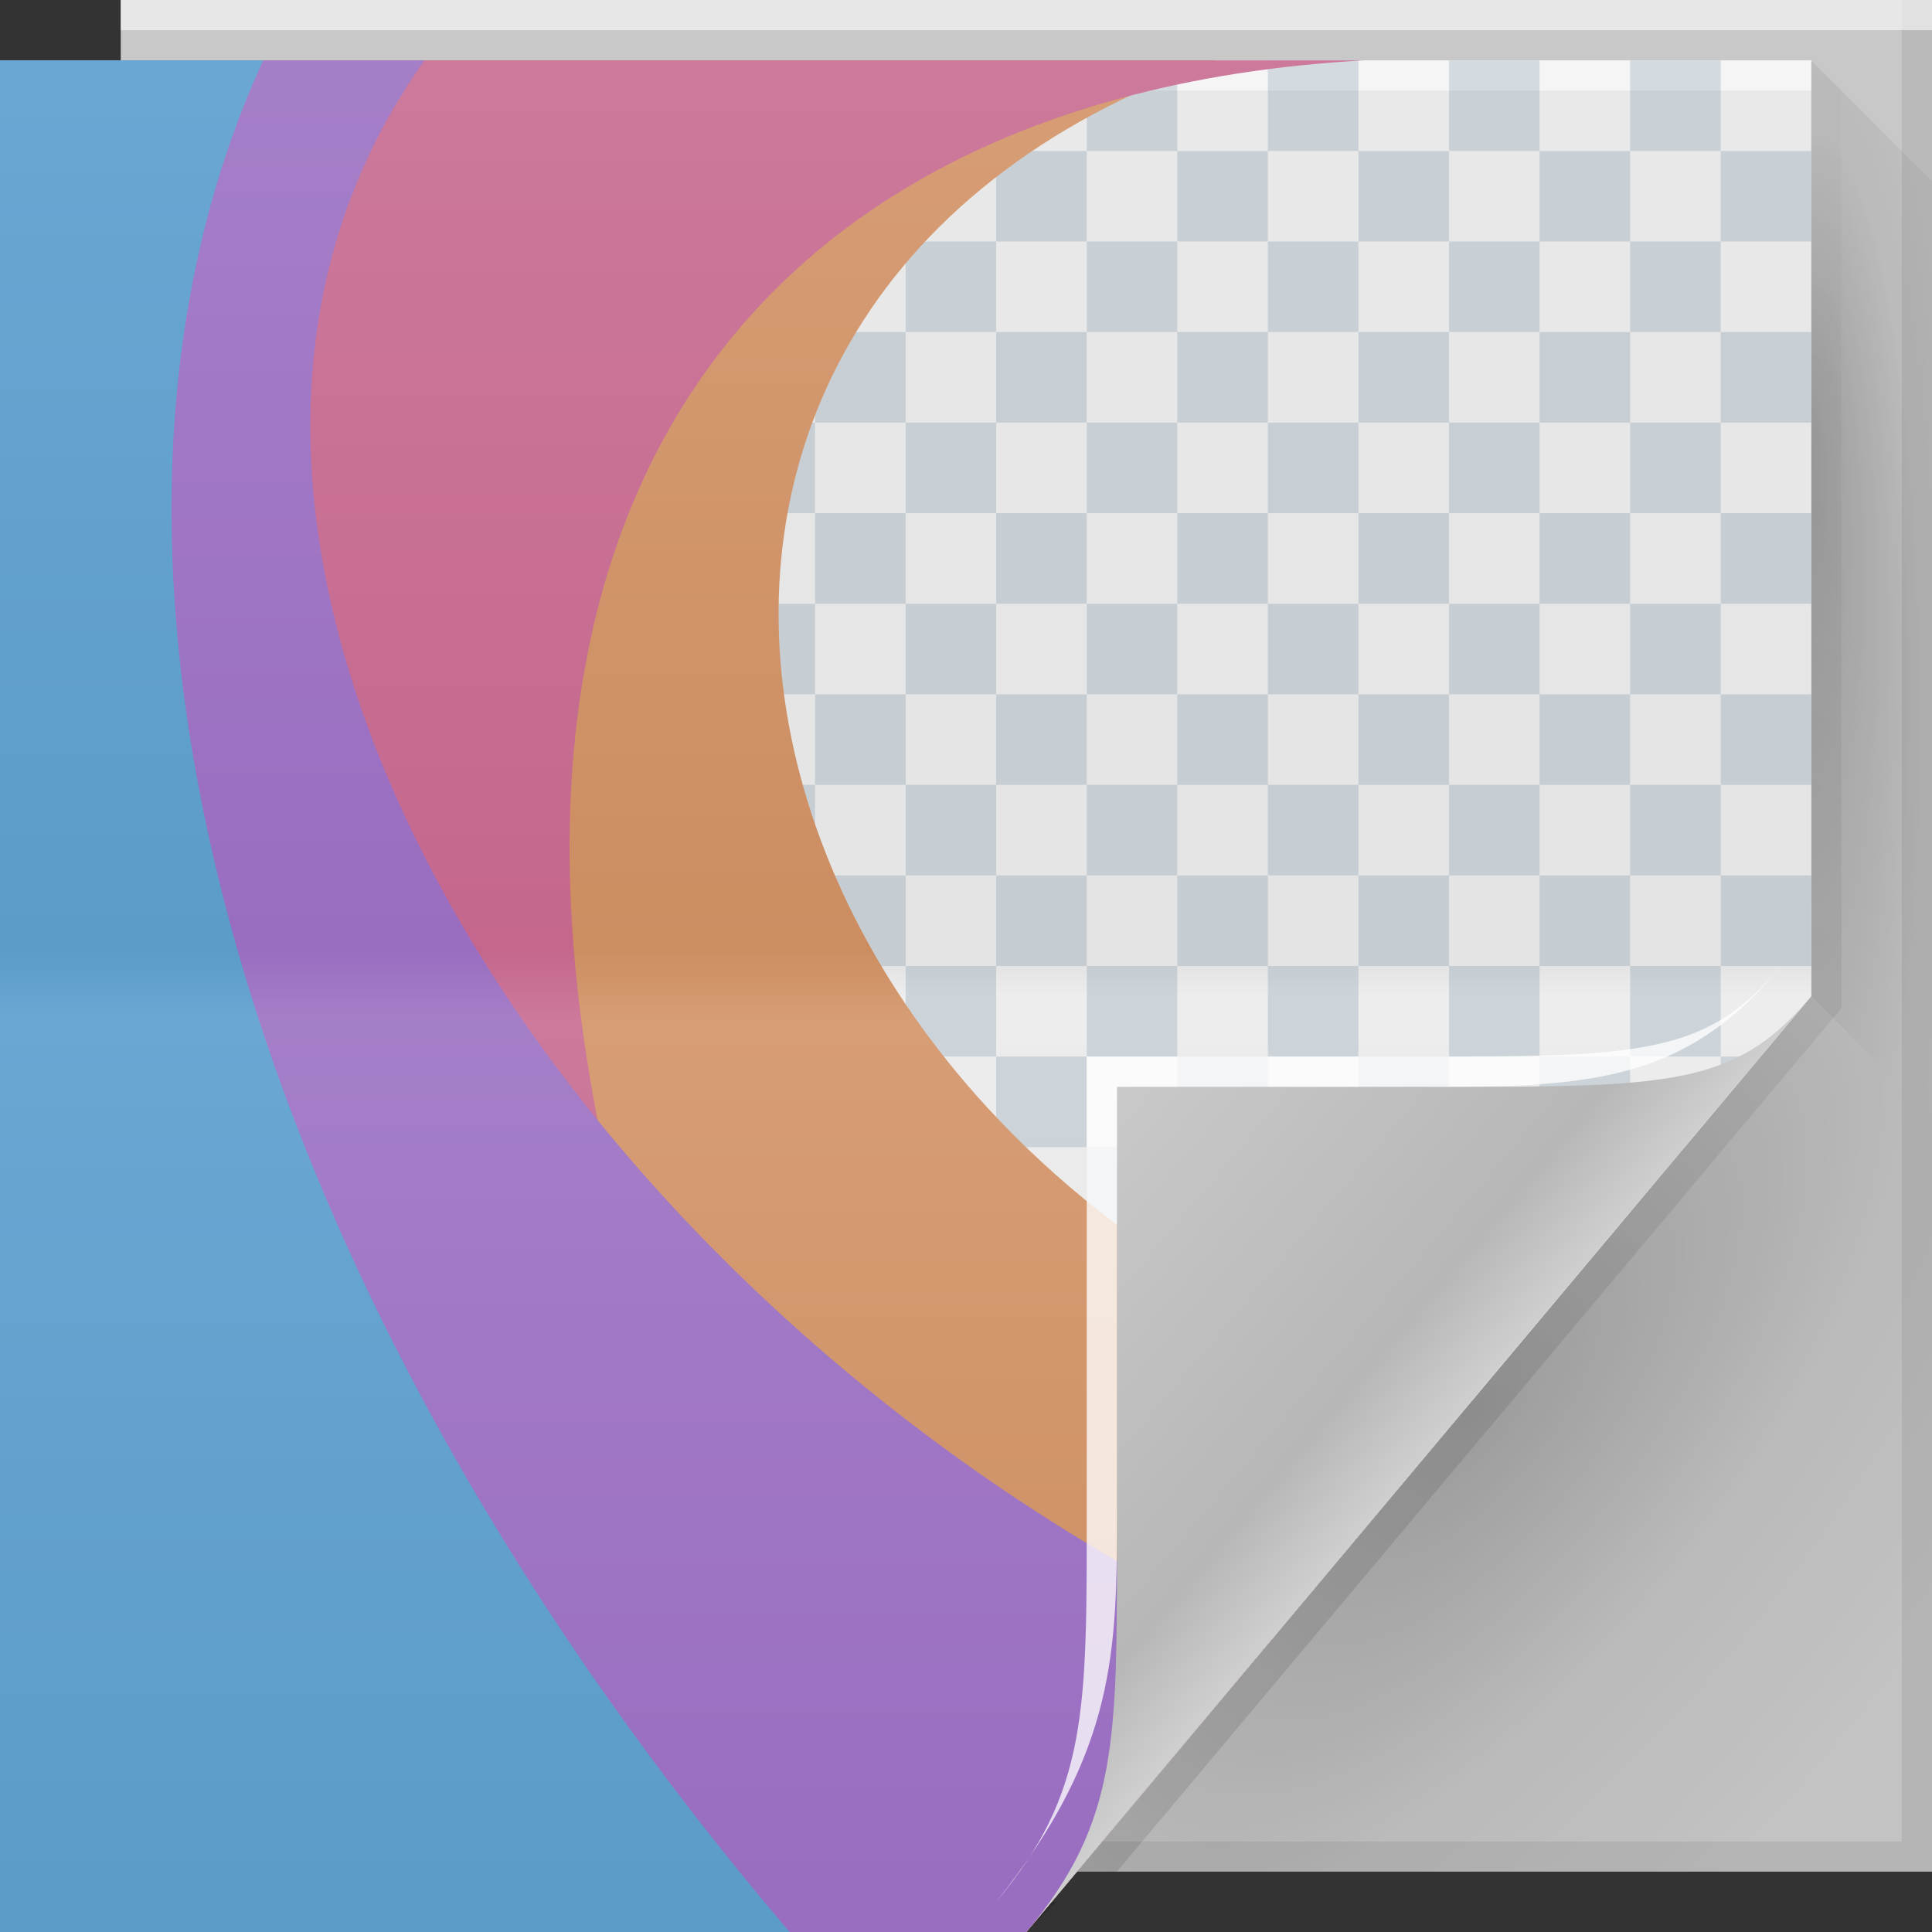 <?xml version="1.0" encoding="UTF-8" standalone="no"?>
<!-- Created with Inkscape (http://www.inkscape.org/) -->

<svg
   xmlns:dc="http://purl.org/dc/elements/1.1/"
   xmlns:cc="http://creativecommons.org/ns#"
   xmlns:rdf="http://www.w3.org/1999/02/22-rdf-syntax-ns#"
   xmlns:svg="http://www.w3.org/2000/svg"
   xmlns="http://www.w3.org/2000/svg"
   xmlns:xlink="http://www.w3.org/1999/xlink"
   version="1.1"
   width="64"
   height="64"
   id="svg13094">
  <rect width="100%" height="100%" fill="#333333" stroke="none"/>
  <defs
     id="defs11">
    <linearGradient
       x1="48.918"
       y1="110.214"
       x2="32.67"
       y2="88"
       id="linearGradient3994"
       gradientUnits="userSpaceOnUse"
       gradientTransform="translate(0,-64)">
      <stop
         id="stop3996"
         style="stop-color:#996dc1;stop-opacity:1"
         offset="0" />
      <stop
         id="stop3998"
         style="stop-color:#a57ec8;stop-opacity:1"
         offset="0.486" />
      <stop
         id="stop4000"
         style="stop-color:#996dc1;stop-opacity:1"
         offset="0.523" />
      <stop
         id="stop4002"
         style="stop-color:#a57ec8;stop-opacity:1"
         offset="1" />
    </linearGradient>
    <linearGradient
       x1="48.918"
       y1="110.214"
       x2="32.67"
       y2="88"
       id="linearGradient3889"
       gradientUnits="userSpaceOnUse"
       gradientTransform="translate(0,-64)">
      <stop
         id="stop3891"
         style="stop-color:#c5678d;stop-opacity:1"
         offset="0" />
      <stop
         id="stop3893"
         style="stop-color:#cc799b;stop-opacity:1"
         offset="0.486" />
      <stop
         id="stop3895"
         style="stop-color:#c5678d;stop-opacity:1"
         offset="0.523" />
      <stop
         id="stop3897"
         style="stop-color:#cc799b;stop-opacity:1"
         offset="1" />
    </linearGradient>
    <linearGradient
       x1="48.918"
       y1="110.214"
       x2="32.67"
       y2="88"
       id="linearGradient3924"
       gradientUnits="userSpaceOnUse"
       gradientTransform="translate(0,-64)">
      <stop
         id="stop4003"
         style="stop-color:#cc8d61;stop-opacity:1"
         offset="0" />
      <stop
         id="stop3080"
         style="stop-color:#d79d75;stop-opacity:1"
         offset="0.486" />
      <stop
         id="stop3078"
         style="stop-color:#cc8d61;stop-opacity:1"
         offset="0.523" />
      <stop
         id="stop4005"
         style="stop-color:#d79d75;stop-opacity:1"
         offset="1" />
    </linearGradient>
    <linearGradient
       x1="35"
       y1="29"
       x2="55"
       y2="49"
       id="linearGradient4276-7"
       gradientUnits="userSpaceOnUse">
      <stop
         id="stop4272-5"
         style="stop-color:#d6d6d6;stop-opacity:1"
         offset="0" />
      <stop
         id="stop4274-2"
         style="stop-color:#e4e4e4;stop-opacity:1"
         offset="1" />
    </linearGradient>
    <radialGradient
       cx="72.138"
       cy="18.311"
       r="14.161"
       fx="63.999"
       id="radialGradient3946-0"
       gradientUnits="userSpaceOnUse"
       gradientTransform="matrix(-2.491188e-8,2.472,-0.512,0,69.383,-145.292)">
      <stop
         id="stop4130-0"
         style="stop-color:#000000;stop-opacity:0.22"
         offset="0" />
      <stop
         id="stop4132-5"
         style="stop-color:#000000;stop-opacity:0.087"
         offset="0.5" />
      <stop
         id="stop4134-4"
         style="stop-color:#000000;stop-opacity:0"
         offset="1" />
    </radialGradient>
    <radialGradient
       cx="48.308"
       cy="47.141"
       r="14.161"
       id="radialGradient3996-0"
       gradientUnits="userSpaceOnUse"
       gradientTransform="matrix(0.94,0.775,-1.798,2.18,88.131,-93.366)">
      <stop
         id="stop3954-9"
         style="stop-color:#000000;stop-opacity:0.213"
         offset="0" />
      <stop
         id="stop3958-3"
         style="stop-color:#000000;stop-opacity:0.084"
         offset="0.5" />
      <stop
         id="stop3956-8"
         style="stop-color:#000000;stop-opacity:0"
         offset="1" />
    </radialGradient>
    <linearGradient
       x1="45"
       y1="52"
       x2="73"
       y2="4"
       id="linearGradient4308-7"
       gradientUnits="userSpaceOnUse">
      <stop
         id="stop4304-8"
         style="stop-color:#000000;stop-opacity:0.107"
         offset="0" />
      <stop
         id="stop4306-6"
         style="stop-color:#000000;stop-opacity:0"
         offset="1" />
    </linearGradient>
    <linearGradient
       x1="31"
       y1="64"
       x2="31"
       y2="2"
       id="linearGradient3984-6"
       gradientUnits="userSpaceOnUse">
      <stop
         id="stop3099-8"
         style="stop-color:#e6e6e6;stop-opacity:1"
         offset="0" />
      <stop
         id="stop3875-7"
         style="stop-color:#e3e3e3;stop-opacity:1"
         offset="0.5" />
      <stop
         id="stop3873-3"
         style="stop-color:#d8d8d8;stop-opacity:1"
         offset="0.516" />
      <stop
         id="stop3101-6"
         style="stop-color:#dddddd;stop-opacity:1"
         offset="1" />
    </linearGradient>
    <linearGradient
       x1="48.918"
       y1="46.214"
       x2="32.67"
       y2="24"
       id="linearGradient4259"
       gradientUnits="userSpaceOnUse">
      <stop
         id="stop3988-4"
         style="stop-color:#ffffff;stop-opacity:0.53"
         offset="0" />
      <stop
         id="stop3990-1"
         style="stop-color:#ffffff;stop-opacity:0"
         offset="1" />
    </linearGradient>
    <linearGradient
       x1="48.992"
       y1="46.125"
       x2="37"
       y2="36"
       id="linearGradient4280-4"
       gradientUnits="userSpaceOnUse">
      <stop
         id="stop4293-7"
         style="stop-color:#e0e0e0;stop-opacity:1"
         offset="0" />
      <stop
         id="stop4295-6"
         style="stop-color:#cacaca;stop-opacity:1"
         offset="0.21" />
      <stop
         id="stop4297-6"
         style="stop-color:#dedede;stop-opacity:1"
         offset="1" />
    </linearGradient>
    <linearGradient
       x1="35"
       y1="29"
       x2="55"
       y2="49"
       id="linearGradient3997"
       xlink:href="#linearGradient4276-7"
       gradientUnits="userSpaceOnUse" />
    <linearGradient
       x1="37.299"
       y1="126.88"
       x2="37.299"
       y2="66.854"
       id="linearGradient3152"
       xlink:href="#linearGradient3924"
       gradientUnits="userSpaceOnUse"
       gradientTransform="translate(0,-64)" />
    <linearGradient
       x1="37.299"
       y1="126.88"
       x2="37.299"
       y2="66.854"
       id="linearGradient3152-1"
       xlink:href="#linearGradient3889"
       gradientUnits="userSpaceOnUse"
       gradientTransform="translate(0,-64)" />
    <linearGradient
       x1="37.299"
       y1="126.88"
       x2="37.299"
       y2="66.854"
       id="linearGradient3152-1-6"
       xlink:href="#linearGradient3994"
       gradientUnits="userSpaceOnUse"
       gradientTransform="translate(0,-64)" />
    <linearGradient
       x1="37.299"
       y1="126.88"
       x2="37.299"
       y2="66.854"
       id="linearGradient3152-1-6-9"
       xlink:href="#linearGradient3994-8"
       gradientUnits="userSpaceOnUse"
       gradientTransform="translate(0,-64)" />
    <linearGradient
       x1="48.918"
       y1="110.214"
       x2="32.67"
       y2="88"
       id="linearGradient3994-8"
       gradientUnits="userSpaceOnUse"
       gradientTransform="translate(0,-64)">
      <stop
         id="stop3996-2"
         style="stop-color:#5b9cc9;stop-opacity:1"
         offset="0" />
      <stop
         id="stop3998-2"
         style="stop-color:#6aa7d3;stop-opacity:1"
         offset="0.486" />
      <stop
         id="stop4000-6"
         style="stop-color:#5b9cc9;stop-opacity:1"
         offset="0.523" />
      <stop
         id="stop4002-3"
         style="stop-color:#6aa7d3;stop-opacity:1"
         offset="1" />
    </linearGradient>
    <radialGradient
       cx="60.562"
       cy="21.045"
       r="2"
       fx="59.604"
       fy="21.241"
       id="radialGradient3811"
       xlink:href="#radialGradient3996"
       gradientUnits="userSpaceOnUse"
       gradientTransform="matrix(0,19.319,-3.43,0,132.747,-1136.964)" />
    <radialGradient
       cx="48.308"
       cy="47.141"
       r="14.161"
       id="radialGradient3996"
       gradientUnits="userSpaceOnUse"
       gradientTransform="matrix(0.94,0.775,-1.798,2.18,88.131,-93.366)">
      <stop
         id="stop3954"
         style="stop-color:#000000;stop-opacity:0.223"
         offset="0" />
      <stop
         id="stop3958"
         style="stop-color:#000000;stop-opacity:0.068"
         offset="0.5" />
      <stop
         id="stop3956"
         style="stop-color:#000000;stop-opacity:0.024"
         offset="1" />
    </radialGradient>
    <radialGradient
       cx="48.308"
       cy="47.141"
       r="14.161"
       id="radialGradient3063"
       xlink:href="#radialGradient3996"
       gradientUnits="userSpaceOnUse"
       gradientTransform="matrix(0.94,0.775,-1.798,2.18,88.131,-93.366)" />
    <linearGradient
       x1="45"
       y1="52"
       x2="73"
       y2="4"
       id="linearGradient4308"
       gradientUnits="userSpaceOnUse">
      <stop
         id="stop4304"
         style="stop-color:#000000;stop-opacity:0.107"
         offset="0" />
      <stop
         id="stop4306"
         style="stop-color:#000000;stop-opacity:0"
         offset="1" />
    </linearGradient>
    <linearGradient
       x1="48.918"
       y1="46.214"
       x2="32.67"
       y2="24"
       id="linearGradient4259-8"
       gradientUnits="userSpaceOnUse">
      <stop
         id="stop3988"
         style="stop-color:#ffffff;stop-opacity:0.53"
         offset="0" />
      <stop
         id="stop3990"
         style="stop-color:#ffffff;stop-opacity:0"
         offset="1" />
    </linearGradient>
    <linearGradient
       x1="31"
       y1="64"
       x2="31"
       y2="2"
       id="linearGradient3984"
       gradientUnits="userSpaceOnUse">
      <stop
         id="stop3099"
         style="stop-color:#e3e3e3;stop-opacity:1"
         offset="0" />
      <stop
         id="stop3875"
         style="stop-color:#ededed;stop-opacity:1"
         offset="0.5" />
      <stop
         id="stop3873"
         style="stop-color:#e4e4e4;stop-opacity:1"
         offset="0.516" />
      <stop
         id="stop3101"
         style="stop-color:#e9e9e9;stop-opacity:1"
         offset="1" />
    </linearGradient>
    <linearGradient
       x1="1959.508"
       y1="-335.88"
       x2="1959.508"
       y2="-397.929"
       id="linearGradient11278-81-1"
       xlink:href="#linearGradient11478-0"
       gradientUnits="userSpaceOnUse"
       gradientTransform="translate(-2014.423,399.929)" />
    <linearGradient
       id="linearGradient11478-0">
      <stop
         id="stop11480-41"
         style="stop-color:#8cb36a;stop-opacity:1"
         offset="0" />
      <stop
         id="stop11482-4"
         style="stop-color:#97ba78;stop-opacity:1"
         offset="0.488" />
      <stop
         id="stop11484-8"
         style="stop-color:#85ae61;stop-opacity:1"
         offset="0.5" />
      <stop
         id="stop11486-1"
         style="stop-color:#95b975;stop-opacity:1"
         offset="1" />
    </linearGradient>
    <linearGradient
       x1="344.061"
       y1="-335.929"
       x2="344.061"
       y2="-397.929"
       id="linearGradient11458-3"
       xlink:href="#linearGradient3889"
       gradientUnits="userSpaceOnUse"
       gradientTransform="translate(-390.57,399.929)" />
    <linearGradient
       x1="1336.006"
       y1="-335.929"
       x2="1336.006"
       y2="-397.929"
       id="linearGradient11458"
       xlink:href="#linearGradient3994"
       gradientUnits="userSpaceOnUse"
       gradientTransform="translate(-1370.718,399.929)" />
    <linearGradient
       x1="1959.508"
       y1="-335.88"
       x2="1959.508"
       y2="-397.929"
       id="linearGradient11278-81"
       xlink:href="#linearGradient11478-0"
       gradientUnits="userSpaceOnUse"
       gradientTransform="translate(-2014.423,399.929)" />
    <linearGradient
       x1="48.992"
       y1="46.125"
       x2="37"
       y2="36"
       id="linearGradient4280"
       gradientUnits="userSpaceOnUse">
      <stop
         id="stop4293"
         style="stop-color:#cfcfcf;stop-opacity:1"
         offset="0" />
      <stop
         id="stop4295"
         style="stop-color:#b7b7b7;stop-opacity:1"
         offset="0.21" />
      <stop
         id="stop4297"
         style="stop-color:#c9c9c9;stop-opacity:1"
         offset="1" />
    </linearGradient>
  </defs>
  <path
     d="M 4,0 64,0 64,62 4,62 z"
     id="path3960"
     style="fill:#c8c8c8;fill-opacity:1;fill-rule:nonzero" />
  <path
     d="m 60,2 4,4 0,31 -4,-4 z"
     id="path3900"
     style="fill:url(#radialGradient3811);fill-rule:nonzero" />
  <path
     d="m 60,33 4,4 0,25 -28.323,0 z"
     id="path3934"
     style="fill:url(#radialGradient3063);fill-rule:nonzero" />
  <path
     d="M 63,0 V 61 H 4 v 1 h 59 1 V 61 0 h -1 z"
     id="path4299"
     style="fill:#000000;fill-opacity:0.072;fill-rule:nonzero" />
  <path
     d="M 60,2 60,33 35,62 37,62 60.781,33.656 61,33.375 61,33 61,3 z"
     id="path3922"
     style="fill:url(#linearGradient4308);fill-rule:nonzero" />
  <path
     d="M 0,2 60,2 60,33 34,64 0,64 z"
     id="path4257"
     style="fill:url(#linearGradient4259-8);fill-rule:nonzero" />
  <path
     d="M 0,2 60,2 60,33 34,64 0,64 z"
     id="path3982"
     style="fill:url(#linearGradient3984);fill-rule:nonzero" />
  <path
     d="M 0,2 60,2 60,3 0,3 z"
     id="path4253"
     style="fill:#ffffff;fill-opacity:0.561;fill-rule:nonzero" />
  <path
     d="m 0,63 35,0 -1,1 -34,0 z"
     id="path4255"
     style="fill:#000000;fill-opacity:0.155;fill-rule:nonzero" />
  <path
     d="M 4,0 64,0 64,1 4,1 z"
     id="path3878"
     style="fill:#ffffff;fill-opacity:0.561;fill-rule:nonzero" />
  <path
     d="M 0,2 V 5 H 3 V 2 H 0 z M 3,5 V 8 H 6 V 5 H 3 z M 6,5 H 9 V 2 H 6 v 3 z m 3,0 v 3 h 3 V 5 H 9 z m 3,0 h 3 V 2 h -3 v 3 z m 3,0 v 3 h 3 V 5 h -3 z m 3,0 h 3 V 2 h -3 v 3 z m 3,0 v 3 h 3 V 5 h -3 z m 3,0 h 3 V 2 h -3 v 3 z m 3,0 v 3 h 3 V 5 h -3 z m 3,0 h 3 V 2 h -3 v 3 z m 3,0 v 3 h 3 V 5 h -3 z m 3,0 h 3 V 2 h -3 v 3 z m 3,0 v 3 h 3 V 5 h -3 z m 3,0 h 3 V 2 h -3 v 3 z m 3,0 v 3 h 3 V 5 h -3 z m 3,0 h 3 V 2 h -3 v 3 z m 3,0 v 3 h 3 V 5 h -3 z m 3,0 h 3 V 2 h -3 v 3 z m 3,0 v 3 h 3 V 5 h -3 z m 0,3 h -3 v 3 h 3 V 8 z m 0,3 v 3 h 3 v -3 h -3 z m 0,3 h -3 v 3 h 3 v -3 z m 0,3 v 3 h 3 v -3 h -3 z m 0,3 h -3 v 3 h 3 v -3 z m 0,3 v 3 h 3 v -3 h -3 z m 0,3 h -3 v 3 h 3 v -3 z m 0,3 v 3 h 3 v -3 h -3 z m 0,3 h -3 v 3 h 3 v -3 z m 0,3 v 1.562 L 58.312,35 H 57 z m -3,0 h -3 v 3 h 3 v -3 z m 0,3 v 2.156 L 55.812,38 H 54 z m -3,0 h -3 v 3 h 3 v -3 z m 0,3 v 2.719 L 53.281,41 H 51 z m -3,0 h -3 v 3 h 3 v -3 z m -3,0 v -3 h -3 v 3 h 3 z m -3,0 h -3 v 3 h 3 v -3 z m -3,0 v -3 h -3 v 3 h 3 z m -3,0 h -3 v 3 h 3 v -3 z m -3,0 v -3 h -3 v 3 h 3 z m -3,0 h -3 v 3 h 3 v -3 z m -3,0 v -3 h -3 v 3 h 3 z m -3,0 h -3 v 3 h 3 v -3 z m -3,0 v -3 h -3 v 3 h 3 z m -3,0 h -3 v 3 h 3 v -3 z m -3,0 v -3 h -3 v 3 h 3 z m -3,0 H 9 v 3 h 3 V 41 z M 9,41 V 38 H 6 v 3 H 9 z M 6,41 H 3 v 3 H 6 V 41 z M 3,41 V 38 H 0 v 3 H 3 z M 3,38 H 6 V 35 H 3 v 3 z M 3,35 V 32 H 0 v 3 H 3 z M 3,32 H 6 V 29 H 3 v 3 z M 3,29 V 26 H 0 v 3 H 3 z M 3,26 H 6 V 23 H 3 v 3 z M 3,23 V 20 H 0 v 3 H 3 z M 3,20 H 6 V 17 H 3 v 3 z M 3,17 V 14 H 0 v 3 H 3 z M 3,14 H 6 V 11 H 3 v 3 z M 3,11 V 8 H 0 v 3 h 3 z m 3,0 H 9 V 8 H 6 v 3 z m 3,0 v 3 h 3 V 11 H 9 z m 3,0 h 3 V 8 h -3 v 3 z m 3,0 v 3 h 3 v -3 h -3 z m 3,0 h 3 V 8 h -3 v 3 z m 3,0 v 3 h 3 v -3 h -3 z m 3,0 h 3 V 8 h -3 v 3 z m 3,0 v 3 h 3 v -3 h -3 z m 3,0 h 3 V 8 h -3 v 3 z m 3,0 v 3 h 3 v -3 h -3 z m 3,0 h 3 V 8 h -3 v 3 z m 3,0 v 3 h 3 v -3 h -3 z m 3,0 h 3 V 8 h -3 v 3 z m 3,0 v 3 h 3 v -3 h -3 z m 3,0 h 3 V 8 h -3 v 3 z m 3,0 v 3 h 3 v -3 h -3 z m 0,3 h -3 v 3 h 3 v -3 z m 0,3 v 3 h 3 v -3 h -3 z m 0,3 h -3 v 3 h 3 v -3 z m 0,3 v 3 h 3 v -3 h -3 z m 0,3 h -3 v 3 h 3 v -3 z m 0,3 v 3 h 3 v -3 h -3 z m 0,3 h -3 v 3 h 3 v -3 z m -3,3 h -3 v 3 h 3 v -3 z m -3,0 v -3 h -3 v 3 h 3 z m -3,0 h -3 v 3 h 3 v -3 z m -3,0 v -3 h -3 v 3 h 3 z m -3,0 h -3 v 3 h 3 v -3 z m -3,0 v -3 h -3 v 3 h 3 z m -3,0 h -3 v 3 h 3 v -3 z m -3,0 v -3 h -3 v 3 h 3 z m -3,0 h -3 v 3 h 3 v -3 z m -3,0 v -3 h -3 v 3 h 3 z m -3,0 h -3 v 3 h 3 v -3 z m -3,0 v -3 h -3 v 3 h 3 z m -3,0 H 9 v 3 h 3 V 35 z M 9,35 V 32 H 6 v 3 h 3 z m 0,-3 h 3 V 29 H 9 v 3 z M 9,29 V 26 H 6 v 3 h 3 z m 0,-3 h 3 V 23 H 9 v 3 z M 9,23 V 20 H 6 v 3 h 3 z m 0,-3 h 3 V 17 H 9 v 3 z M 9,17 V 14 H 6 v 3 h 3 z m 3,0 h 3 v -3 h -3 v 3 z m 3,0 v 3 h 3 v -3 h -3 z m 3,0 h 3 v -3 h -3 v 3 z m 3,0 v 3 h 3 v -3 h -3 z m 3,0 h 3 v -3 h -3 v 3 z m 3,0 v 3 h 3 v -3 h -3 z m 3,0 h 3 v -3 h -3 v 3 z m 3,0 v 3 h 3 v -3 h -3 z m 3,0 h 3 v -3 h -3 v 3 z m 3,0 v 3 h 3 v -3 h -3 z m 3,0 h 3 v -3 h -3 v 3 z m 3,0 v 3 h 3 v -3 h -3 z m 0,3 h -3 v 3 h 3 v -3 z m 0,3 v 3 h 3 v -3 h -3 z m 0,3 h -3 v 3 h 3 v -3 z m 0,3 v 3 h 3 v -3 h -3 z m -3,0 h -3 v 3 h 3 v -3 z m -3,0 v -3 h -3 v 3 h 3 z m -3,0 h -3 v 3 h 3 v -3 z m -3,0 v -3 h -3 v 3 h 3 z m -3,0 h -3 v 3 h 3 v -3 z m -3,0 v -3 h -3 v 3 h 3 z m -3,0 h -3 v 3 h 3 v -3 z m -3,0 v -3 h -3 v 3 h 3 z m -3,0 h -3 v 3 h 3 v -3 z m -3,0 v -3 h -3 v 3 h 3 z m 0,-3 h 3 v -3 h -3 v 3 z m 0,-3 v -3 h -3 v 3 h 3 z m 3,0 h 3 v -3 h -3 v 3 z m 3,0 v 3 h 3 v -3 h -3 z m 3,0 h 3 v -3 h -3 v 3 z m 3,0 v 3 h 3 v -3 h -3 z m 3,0 h 3 v -3 h -3 v 3 z m 3,0 v 3 h 3 v -3 h -3 z m 3,0 h 3 v -3 h -3 v 3 z m 3,0 v 3 h 3 v -3 h -3 z"
     id="path3111"
     style="fill:#003d60;fill-opacity:0.138;fill-rule:nonzero" />
  <path
     d="M 0,2 0,64 34,64 48.75,46.406 C 23.384,38.891 16.852,10.206 40.289,2 z"
     id="path3046"
     style="fill:url(#linearGradient3152)" />
  <path
     d="M 0,2 V 64 H 1.375 L 25.594,54.688 C 10.638,21.185 22.137,3.274 45.188,2 H 0 z"
     id="path3820"
     style="color:#000000;fill:url(#linearGradient3152-1);fill-opacity:1;fill-rule:nonzero;stroke-width:1;stroke-linecap:butt;stroke-linejoin:miter;stroke-miterlimit:4;stroke-opacity:1;stroke-dasharray:none;stroke-dashoffset:0;marker:none;visibility:visible;display:inline;overflow:visible;enable-background:accumulate" />
  <path
     d="m 0,2 0,62 34,0 8.094,-9.656 C 19.161,43.851 2.466,18.279 14.062,2 z"
     id="path3818"
     style="color:#000000;fill:url(#linearGradient3152-1-6);fill-opacity:1;fill-rule:nonzero;stroke-width:1;stroke-linecap:butt;stroke-linejoin:miter;stroke-miterlimit:4;stroke-opacity:1;stroke-dasharray:none;stroke-dashoffset:0;marker:none;visibility:visible;display:inline;overflow:visible;enable-background:accumulate" />
  <path
     d="m 0,2 0,62 26.156,0 C 7.783,42.416 1.234,18.312 8.719,2 z"
     id="path3816"
     style="color:#000000;fill:url(#linearGradient3152-1-6-9);fill-opacity:1;fill-rule:nonzero;stroke-width:1;stroke-linecap:butt;stroke-linejoin:miter;stroke-miterlimit:4;stroke-opacity:1;stroke-dasharray:none;stroke-dashoffset:0;marker:none;visibility:visible;display:inline;overflow:visible;enable-background:accumulate" />
  <path
     d="M 34,64 60,33 c -2.329,2.776 -4.361,3 -11,3 H 37 v 15 c 0,6.644 0.044,9.37 -3,13 z"
     id="path4278"
     style="fill:url(#linearGradient4280);fill-rule:nonzero" />
  <path
     d="m 59,32 c -2.329,2.776 -4.361,3 -11,3 H 36 v 15 c 0,6.644 0.044,9.37 -3,13 4,-5 4,-8.357 4,-13 V 36 h 11 c 5,0 8.041,-0.382 11,-4 z"
     id="path4282"
     style="fill:#ffffff;fill-opacity:0.771;fill-rule:nonzero" />
</svg>
